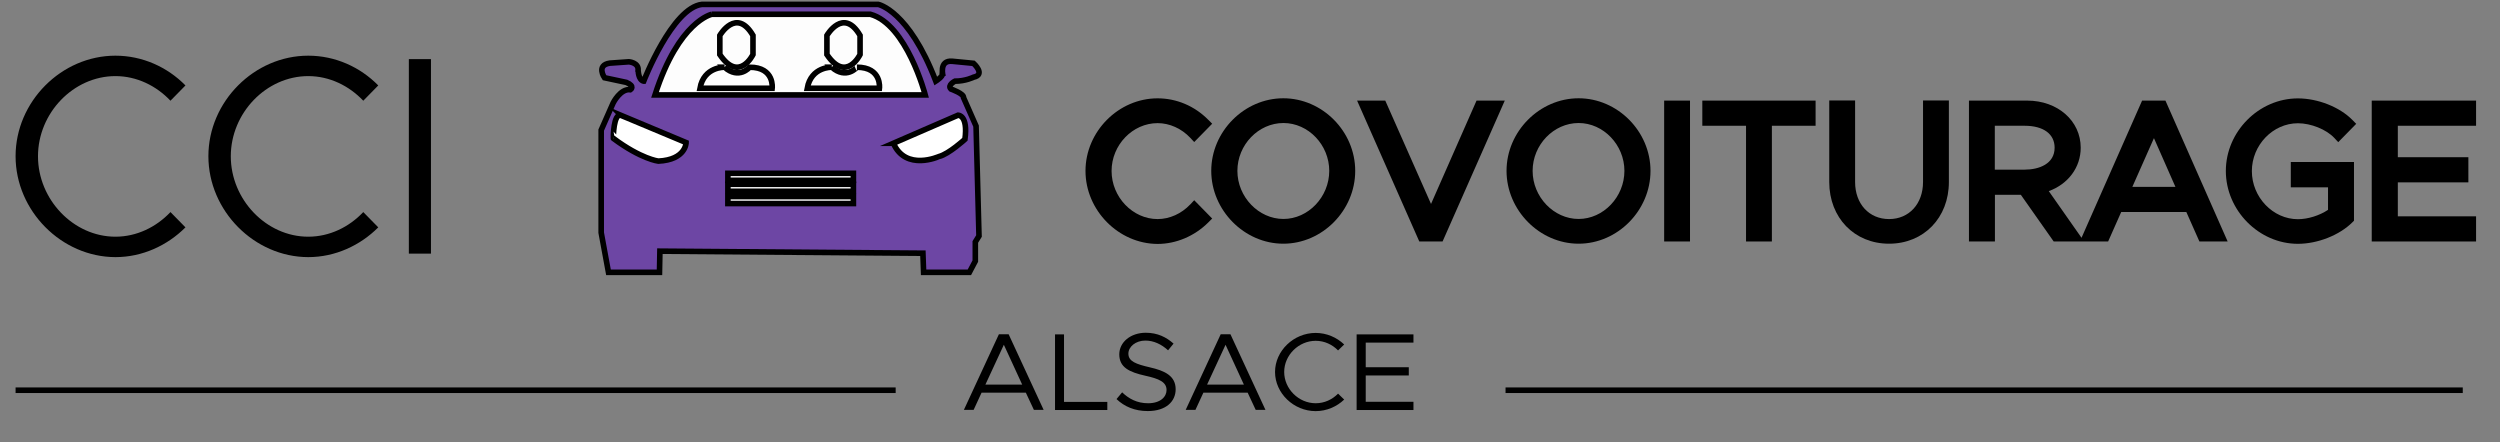 <?xml version="1.0" encoding="UTF-8"?><svg id="Calque_1" xmlns="http://www.w3.org/2000/svg" viewBox="0 0 428.4 75.79"><rect x="0" y="0" width="428.4" height="75.79" fill="#808080" stroke="none"/><defs><style>.cls-1{fill:none;}.cls-1,.cls-2,.cls-3,.cls-4{stroke:#000;stroke-miterlimit:10;stroke-width:.96px;}.cls-2{fill:#6d46a4;}.cls-5{stroke-width:0px;}.cls-3{fill:#fdfdfd;}.cls-4{fill:#fff;}</style></defs><path class="cls-5" d="m2.67,26.77c0-9.37,7.87-17.23,17.11-17.23,4.62,0,8.89,1.94,12,5.1l-2.57,2.62c-2.43-2.57-5.78-4.22-9.43-4.22-7.19,0-13.27,6.32-13.27,13.74s6.08,13.78,13.27,13.78c3.65,0,7-1.65,9.43-4.22l2.57,2.62c-3.11,3.11-7.38,5.1-12,5.1-9.24-.02-17.11-7.93-17.11-17.3Z"/><path class="cls-5" d="m35.71,26.77c0-9.37,7.87-17.23,17.11-17.23,4.62,0,8.89,1.94,12,5.1l-2.57,2.62c-2.43-2.57-5.79-4.22-9.43-4.22-7.19,0-13.27,6.32-13.27,13.74s6.08,13.78,13.27,13.78c3.65,0,7-1.65,9.43-4.22l2.57,2.62c-3.11,3.11-7.38,5.1-12,5.1-9.24-.02-17.11-7.93-17.11-17.3Z"/><path class="cls-5" d="m70.06,10.13h3.79v33.33h-3.79V10.13Z"/><path class="cls-5" d="m203.96,35.03c-1.5,1.59-3.54,2.51-5.59,2.51-4.27,0-7.89-3.77-7.89-8.24s3.61-8.2,7.89-8.2c2.05,0,4.09.92,5.59,2.51l.68.73,3.08-3.14-.67-.67c-2.36-2.38-5.44-3.68-8.69-3.68-6.7,0-12.35,5.7-12.35,12.44s5.65,12.48,12.35,12.51c3.18,0,6.34-1.34,8.69-3.68l.67-.67-3.08-3.14-.68.73Z"/><path class="cls-5" d="m219.91,16.84c-6.7,0-12.35,5.7-12.35,12.44s5.66,12.48,12.35,12.48,12.32-5.71,12.32-12.48-5.64-12.44-12.32-12.44Zm7.87,12.44c0,4.47-3.6,8.24-7.85,8.24s-7.89-3.77-7.89-8.24,3.61-8.2,7.89-8.2,7.85,3.76,7.85,8.2Z"/><polygon class="cls-5" points="245.22 34.95 237.38 17.24 232.55 17.24 243.21 41.38 247.2 41.38 257.86 17.24 253.02 17.24 245.22 34.95"/><path class="cls-5" d="m270.51,16.84c-6.7,0-12.35,5.7-12.35,12.44s5.66,12.48,12.35,12.48,12.32-5.71,12.32-12.48-5.64-12.44-12.32-12.44Zm7.85,12.44c0,4.47-3.6,8.24-7.85,8.24s-7.88-3.77-7.88-8.24,3.61-8.2,7.88-8.2,7.85,3.76,7.85,8.2Z"/><rect class="cls-5" x="285.17" y="17.24" width="4.43" height="24.14"/><polygon class="cls-5" points="291.71 21.55 299.2 21.55 299.2 41.38 303.63 41.38 303.63 21.55 311.12 21.55 311.12 17.24 291.71 17.24 291.71 21.55"/><path class="cls-5" d="m329.53,31.19c0,3.74-2.39,6.35-5.82,6.35s-5.82-2.61-5.82-6.35v-13.97h-4.43v13.97c0,6.12,4.31,10.57,10.25,10.57s10.25-4.44,10.25-10.57v-13.97h-4.43v13.97Z"/><path class="cls-5" d="m367.07,17.24l-10.38,23.51-5.61-8c3.32-1.21,5.47-4.06,5.47-7.44,0-4.6-3.94-8.07-9.16-8.07h-9.99v24.14h4.45v-8h4.44l5.63,8h9.33l2.24-5.05h11.16l2.24,5.05h4.84l-10.66-24.14h-3.99Zm-25.24,4.31h5.11c3.22,0,5.14,1.41,5.14,3.76,0,2.77-2.66,3.76-5.14,3.76h-5.11v-7.52Zm23.57,10.47l3.7-8.35,3.68,8.35h-7.38Z"/><path class="cls-5" d="m393.77,21.12c2.24,0,4.87,1.06,6.23,2.51l.68.73,3.08-3.14-.66-.67c-2.17-2.21-5.92-3.69-9.33-3.69-6.7,0-12.35,5.7-12.35,12.44s5.66,12.48,12.35,12.48c3.38,0,7.12-1.48,9.33-3.68l.28-.28v-10.06h-10.83v4.34h6.38v3.86c-1.47.98-3.45,1.6-5.16,1.6-4.28,0-7.89-3.77-7.89-8.24s3.61-8.2,7.89-8.2Z"/><polygon class="cls-5" points="424.3 21.55 424.3 17.24 406.42 17.24 406.42 41.38 424.3 41.38 424.3 37.07 410.89 37.07 410.89 31.25 422.98 31.25 422.98 26.94 410.89 26.94 410.89 21.55 424.3 21.55"/><path class="cls-5" d="m175.78,67.29h-7.58l-1.36,2.95h-1.67l6-12.96h1.67l6,12.96h-1.67l-1.38-2.95Zm-.62-1.39l-3.14-6.82-3.16,6.82h6.3Z"/><path class="cls-5" d="m189.75,68.85v1.41h-8.96v-12.96h1.54v11.57h7.41v-.02Z"/><path class="cls-5" d="m191.33,68.38l.96-1.15c1.14,1.09,2.54,1.87,4.45,1.87,2.09,0,3.16-1.09,3.16-2.27,0-1.37-1.29-1.93-3.65-2.45-2.73-.61-4.45-1.42-4.45-3.66,0-2.08,1.94-3.7,4.54-3.7,2.02,0,3.52.76,4.76,1.86l-.94,1.15c-1.13-1.04-2.47-1.67-3.89-1.67-1.67,0-2.91,1.06-2.91,2.24,0,1.34,1.34,1.8,3.65,2.34,2.6.59,4.45,1.47,4.45,3.77,0,2.06-1.62,3.73-4.78,3.73-2.23,0-4-.76-5.36-2.06Z"/><path class="cls-5" d="m213.79,67.29h-7.58l-1.36,2.95h-1.67l6-12.96h1.67l6,12.96h-1.67l-1.38-2.95Zm-.64-1.39l-3.14-6.82-3.16,6.82h6.3Z"/><path class="cls-5" d="m218.49,63.75c0-3.64,3.2-6.7,6.96-6.7,1.87,0,3.62.76,4.89,1.98l-1.05,1.02c-.98-1.01-2.34-1.65-3.83-1.65-2.92,0-5.4,2.45-5.4,5.34s2.47,5.36,5.4,5.36c1.49,0,2.85-.64,3.83-1.65l1.05,1.02c-1.27,1.21-3,1.98-4.89,1.98-3.76,0-6.96-3.07-6.96-6.71Z"/><path class="cls-5" d="m234.03,58.66v4.27h7.38v1.41h-7.38v4.51h8.18v1.41h-9.74v-12.96h9.74v1.41h-8.18v-.03Z"/><path class="cls-2" d="m110.31,13.9s4.88-12.58,9.99-13.15h30.19s5.23,1.02,9.87,13.15c0,0,1.25-.8,1.13-1.25-.12-.45.12.45.12.45,0,0-.8-2.83,1.58-2.6l3.63.35s2.15,1.93,0,2.38c0,0-1.36.68-3.18.68,0,0-1.36.68-.68,1.35,0,0,2.27.8,2.15,1.47l2.15,4.88.5,18.83-.63,1.02v3.28l-1.02,1.93h-7.84l-.12-3.28-45.07-.35-.07,3.63h-8.74l-1.25-6.8v-17.58l2.05-4.65s1.25-2.5,2.95-2.27c0,0,.9-.57-.68-1.25l-3.75-.8s-1.48-2.15.9-2.5l3.28-.23s1.7.12,1.58,1.47c.02.02.02,1.61.92,1.84Z"/><path class="cls-3" d="m122,2.44s-5.68,1.13-9.76,13.83h46.31s-3.18-12.13-9.42-13.83h-27.14Z"/><path class="cls-4" d="m106.45,19.78l11.12,4.65s0,2.95-4.76,3.18c0,0-2.95-.35-7.71-3.9-.02,0,0-4.48,1.36-3.92Z"/><path class="cls-4" d="m153.09,24.55l11.08-4.81s1.75-.07,1.18,4.13c0,0-2.73,2.5-4.43,2.95,0-.02-5.68,2.6-7.83-2.27Z"/><path class="cls-1" d="m123.35,6.07s2.83-4.88,5.68,0v3.28s-2.38,4.88-5.68,0v-3.28Z"/><path class="cls-1" d="m124.15,11.52s-3.53-.12-4.2,3.61h12.37s.45-3.61-3.86-3.61c0,0-1.81,2.17-4.31,0Z"/><path class="cls-1" d="m142.53,11.52s-3.53-.12-4.2,3.61h12.37s.45-3.61-3.86-3.61c.02,0-1.81,2.17-4.31,0Z"/><path class="cls-1" d="m141.7,6.07s2.83-4.88,5.68,0v3.28s-2.38,4.88-5.68,0v-3.28Z"/><path class="cls-4" d="m146.24,29.7h-21.51v1.2h21.51v-1.2Z"/><path class="cls-4" d="m146.24,31.58h-21.51v1.2h21.51v-1.2Z"/><path class="cls-4" d="m146.24,33.68h-21.51v1.2h21.51v-1.2Z"/><path class="cls-1" d="m257.99,66.87h164.03"/><path class="cls-1" d="m2.67,66.87h150.81"/></svg>